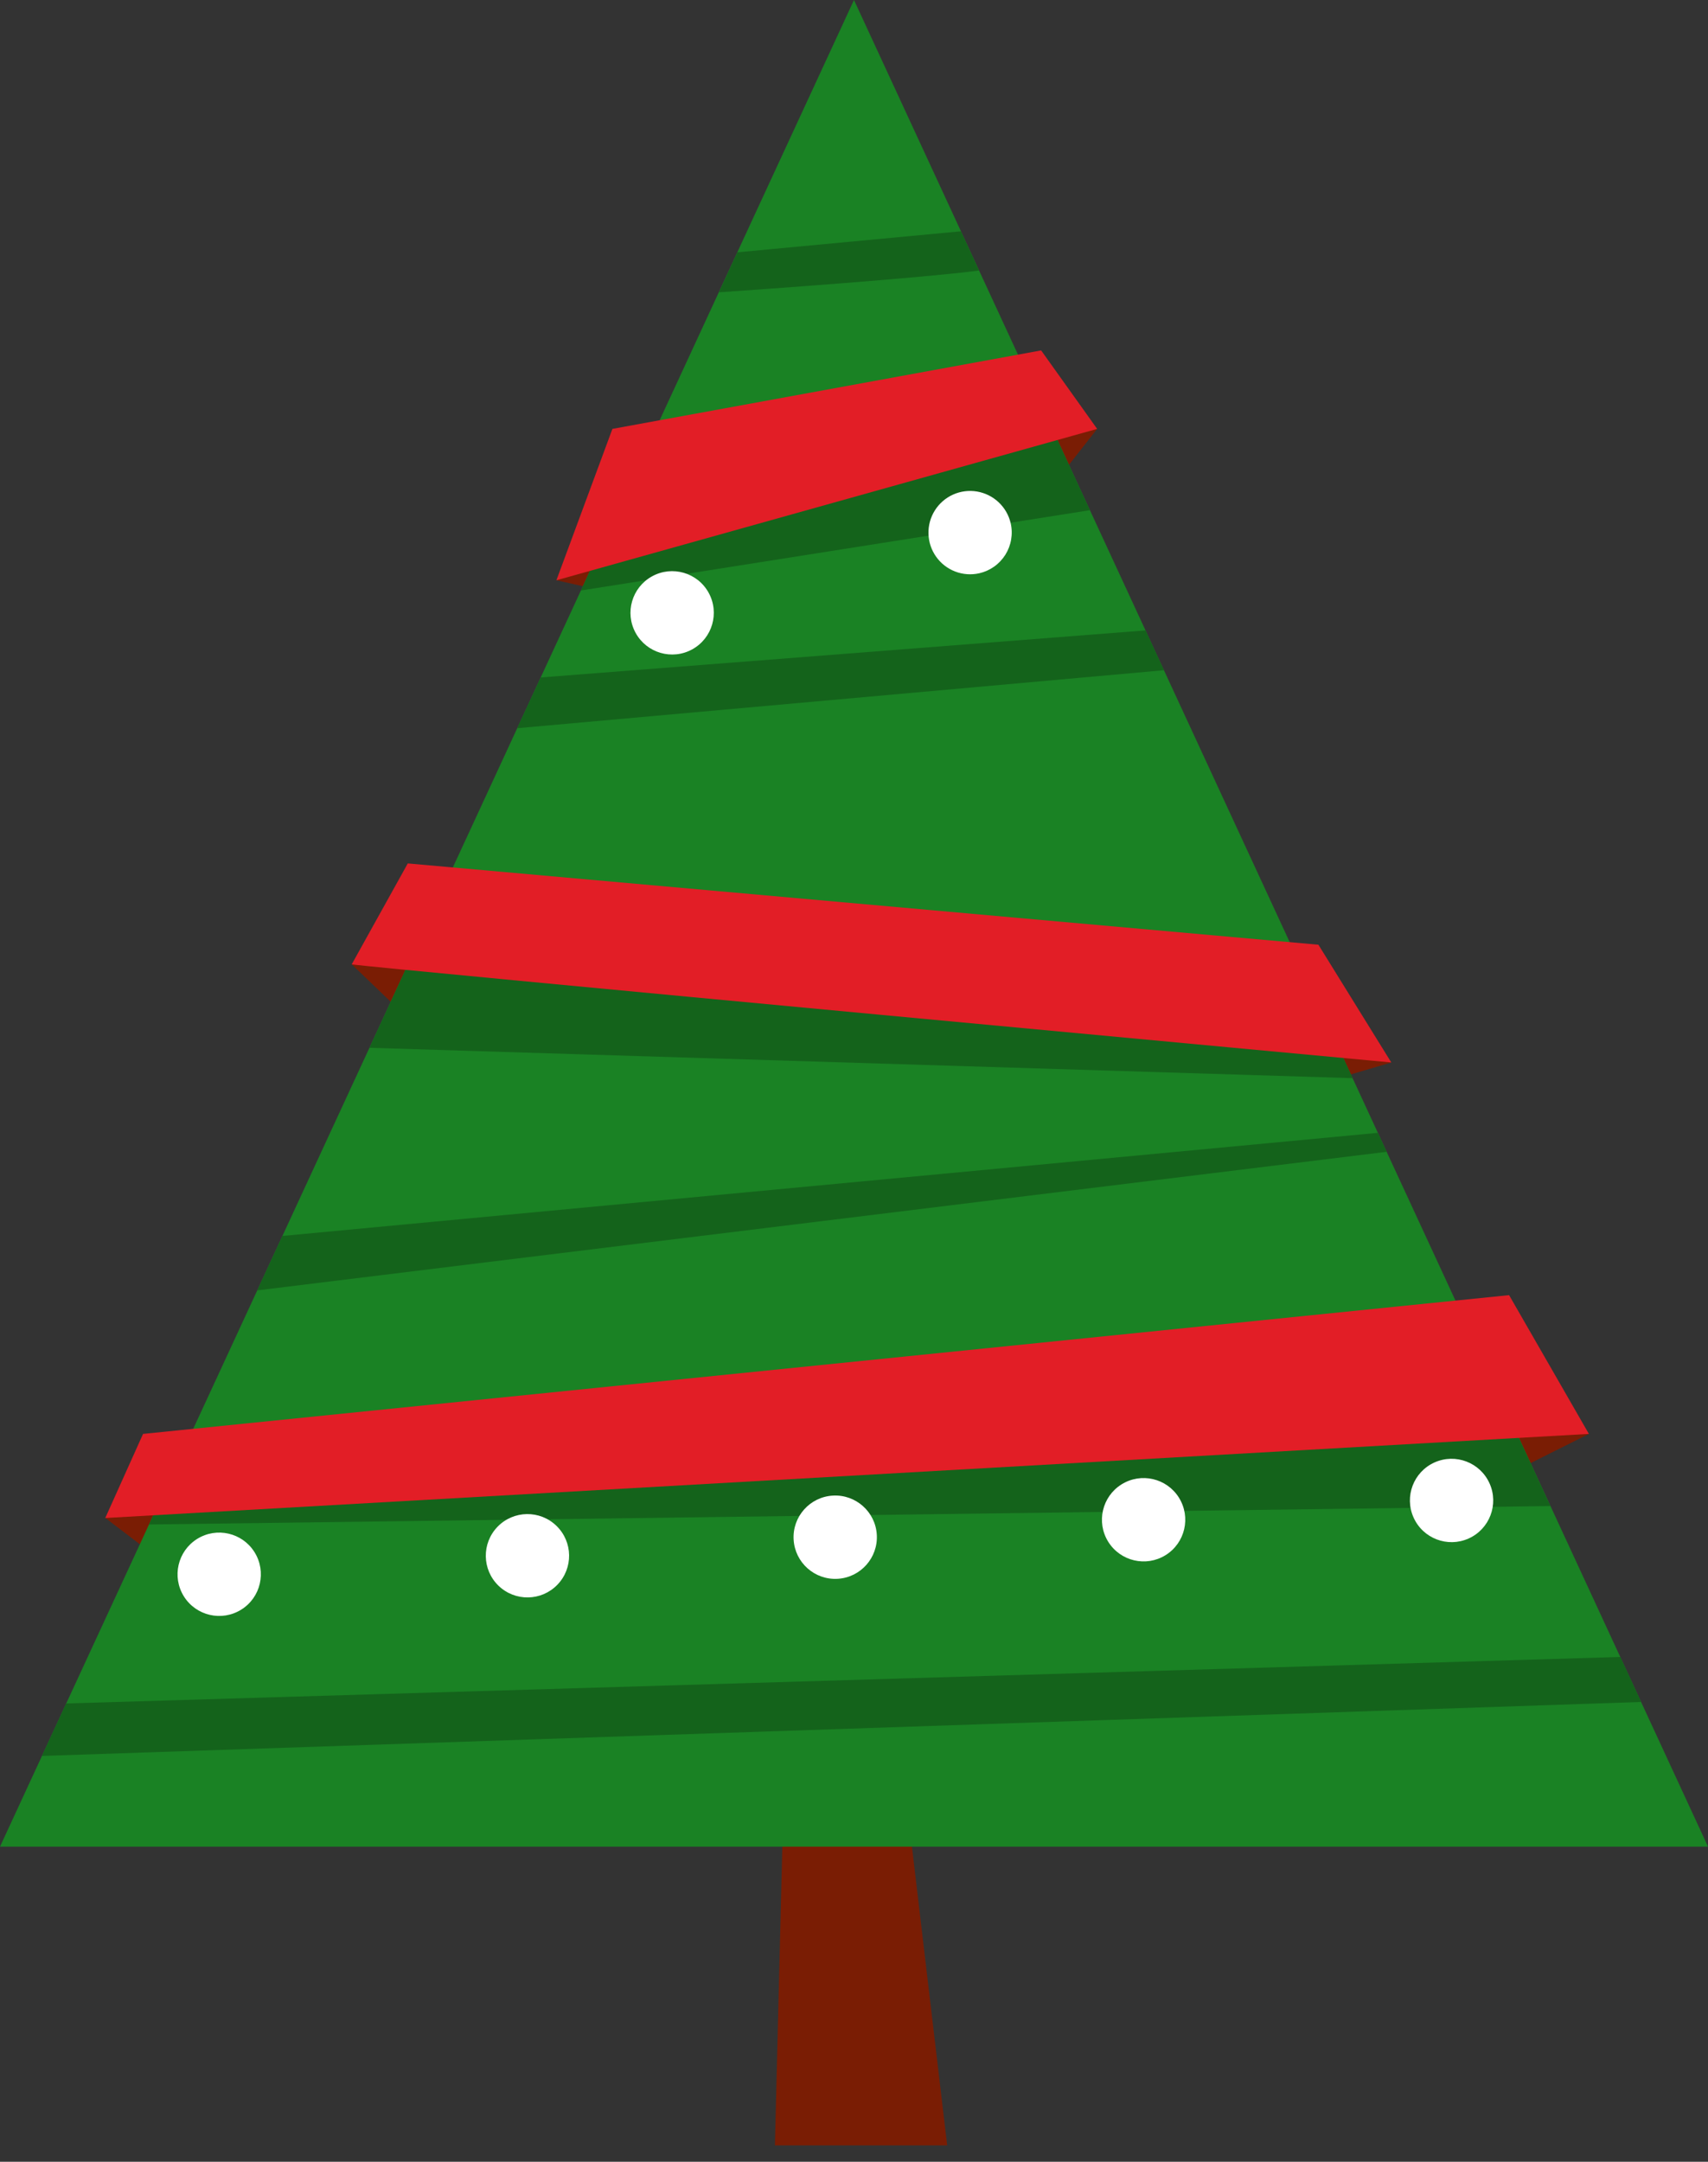 <svg width="83" height="105" viewBox="0 0 83 105" fill="none" xmlns="http://www.w3.org/2000/svg">
<rect x="0" y="0" width="83" height="105" fill="#333333" stroke="none"/>
<path d="M67.614 51.605L59.75 53.92L23.089 52.591L17.092 46.84L22.881 45.139C22.881 45.139 55.456 47.894 55.763 47.996C56.069 48.098 67.614 51.605 67.614 51.605Z" fill="#7A1D04"/>
<path d="M77.215 69.647L71.698 72.405C71.698 72.405 33.811 75.059 33.402 75.059C32.994 75.059 7.669 75.671 7.669 75.671L5.115 73.727L21.352 70.459L72.209 66.884L77.215 69.647Z" fill="#7A1D04"/>
<path d="M53.316 20.832L51.07 23.692L30.236 28.9L27.038 28.185L37.487 23.182C37.487 23.182 48.925 19.811 49.231 19.811C49.537 19.811 53.316 20.832 53.316 20.832Z" fill="#7A1D04"/>
<path d="M38.16 83.943L37.657 104.204H46.028L43.518 82.937L38.16 83.943Z" fill="#7A1D04"/>
<path d="M0 89.695L41.499 0L83 89.695H0Z" fill="#1A8224"/>
<path d="M73.81 69.844L70.269 66.085C70.269 66.085 17.053 71.088 15.022 71.088C13.683 71.088 10.284 71.747 8.099 72.199L7.244 74.046L75.341 73.151L73.81 69.844Z" fill="#14631B"/>
<path d="M65.731 52.368L64.834 50.429L63.631 48.918L26.868 45.649L20.434 45.956L20.222 45.985L17.953 50.893L65.731 52.368Z" fill="#14631B"/>
<path d="M52.963 24.781L50.713 19.916L32.382 23.284L30.192 24.441L28.229 28.681L52.963 24.781Z" fill="#14631B"/>
<path d="M5.115 73.732L77.212 69.647L73.334 62.907L6.952 69.647L5.115 73.732Z" fill="#E21E26"/>
<path d="M17.092 46.84C17.773 46.976 67.609 51.605 67.609 51.605L64.068 45.887L19.816 41.938L17.092 46.84Z" fill="#E21E26"/>
<path d="M27.038 28.185L53.316 20.832L50.594 17.02L29.76 20.832L27.038 28.185Z" fill="#E21E26"/>
<path d="M12.5 62.676L67.385 55.945L66.957 55.024L13.725 60.032L12.5 62.676Z" fill="#14631B"/>
<path d="M25.133 35.37L56.562 32.554L55.668 30.62L26.275 32.906L25.133 35.37Z" fill="#14631B"/>
<path d="M46.696 11.234L35.832 12.255L34.938 14.198C37.263 14.038 44.723 13.508 47.574 13.141L46.696 11.234Z" fill="#14631B"/>
<path d="M2.036 85.289L79.749 82.667L78.738 80.481L3.217 82.74L2.036 85.289Z" fill="#14631B"/>
<path d="M71.365 74.728C72.385 74.272 72.843 73.074 72.386 72.054C71.93 71.033 70.733 70.576 69.712 71.032C68.692 71.489 68.234 72.686 68.691 73.706C69.147 74.727 70.344 75.184 71.365 74.728Z" fill="white"/>
<path d="M56.644 75.534C57.593 74.942 57.882 73.694 57.291 72.745C56.699 71.796 55.451 71.507 54.502 72.098C53.553 72.689 53.264 73.938 53.855 74.887C54.447 75.835 55.695 76.125 56.644 75.534Z" fill="white"/>
<path d="M40.707 76.685C41.823 76.619 42.674 75.66 42.608 74.544C42.542 73.428 41.583 72.577 40.467 72.644C39.352 72.71 38.5 73.668 38.566 74.784C38.633 75.9 39.591 76.751 40.707 76.685Z" fill="white"/>
<path d="M27.085 76.974C27.863 76.171 27.843 74.89 27.04 74.112C26.238 73.334 24.956 73.354 24.178 74.157C23.4 74.96 23.42 76.241 24.223 77.019C25.026 77.797 26.307 77.777 27.085 76.974Z" fill="white"/>
<path d="M11.723 78.182C12.672 77.591 12.961 76.343 12.37 75.394C11.778 74.445 10.53 74.156 9.581 74.747C8.633 75.338 8.343 76.587 8.934 77.536C9.526 78.484 10.774 78.774 11.723 78.182Z" fill="white"/>
<path d="M49.114 25.415C49.025 25.025 48.821 24.671 48.53 24.397C48.239 24.122 47.873 23.941 47.479 23.874C47.085 23.807 46.68 23.859 46.315 24.022C45.95 24.186 45.642 24.454 45.429 24.792C45.216 25.131 45.108 25.524 45.119 25.924C45.129 26.324 45.258 26.712 45.489 27.038C45.72 27.365 46.042 27.616 46.415 27.759C46.788 27.903 47.196 27.932 47.586 27.845C47.846 27.786 48.092 27.676 48.309 27.522C48.527 27.368 48.712 27.172 48.854 26.947C48.996 26.721 49.092 26.469 49.136 26.207C49.181 25.944 49.174 25.675 49.114 25.415Z" fill="white"/>
<path d="M33.639 31.54C34.618 31.001 34.975 29.77 34.436 28.79C33.897 27.811 32.666 27.454 31.687 27.993C30.707 28.532 30.35 29.763 30.889 30.742C31.428 31.722 32.659 32.079 33.639 31.54Z" fill="white"/>
</svg>
